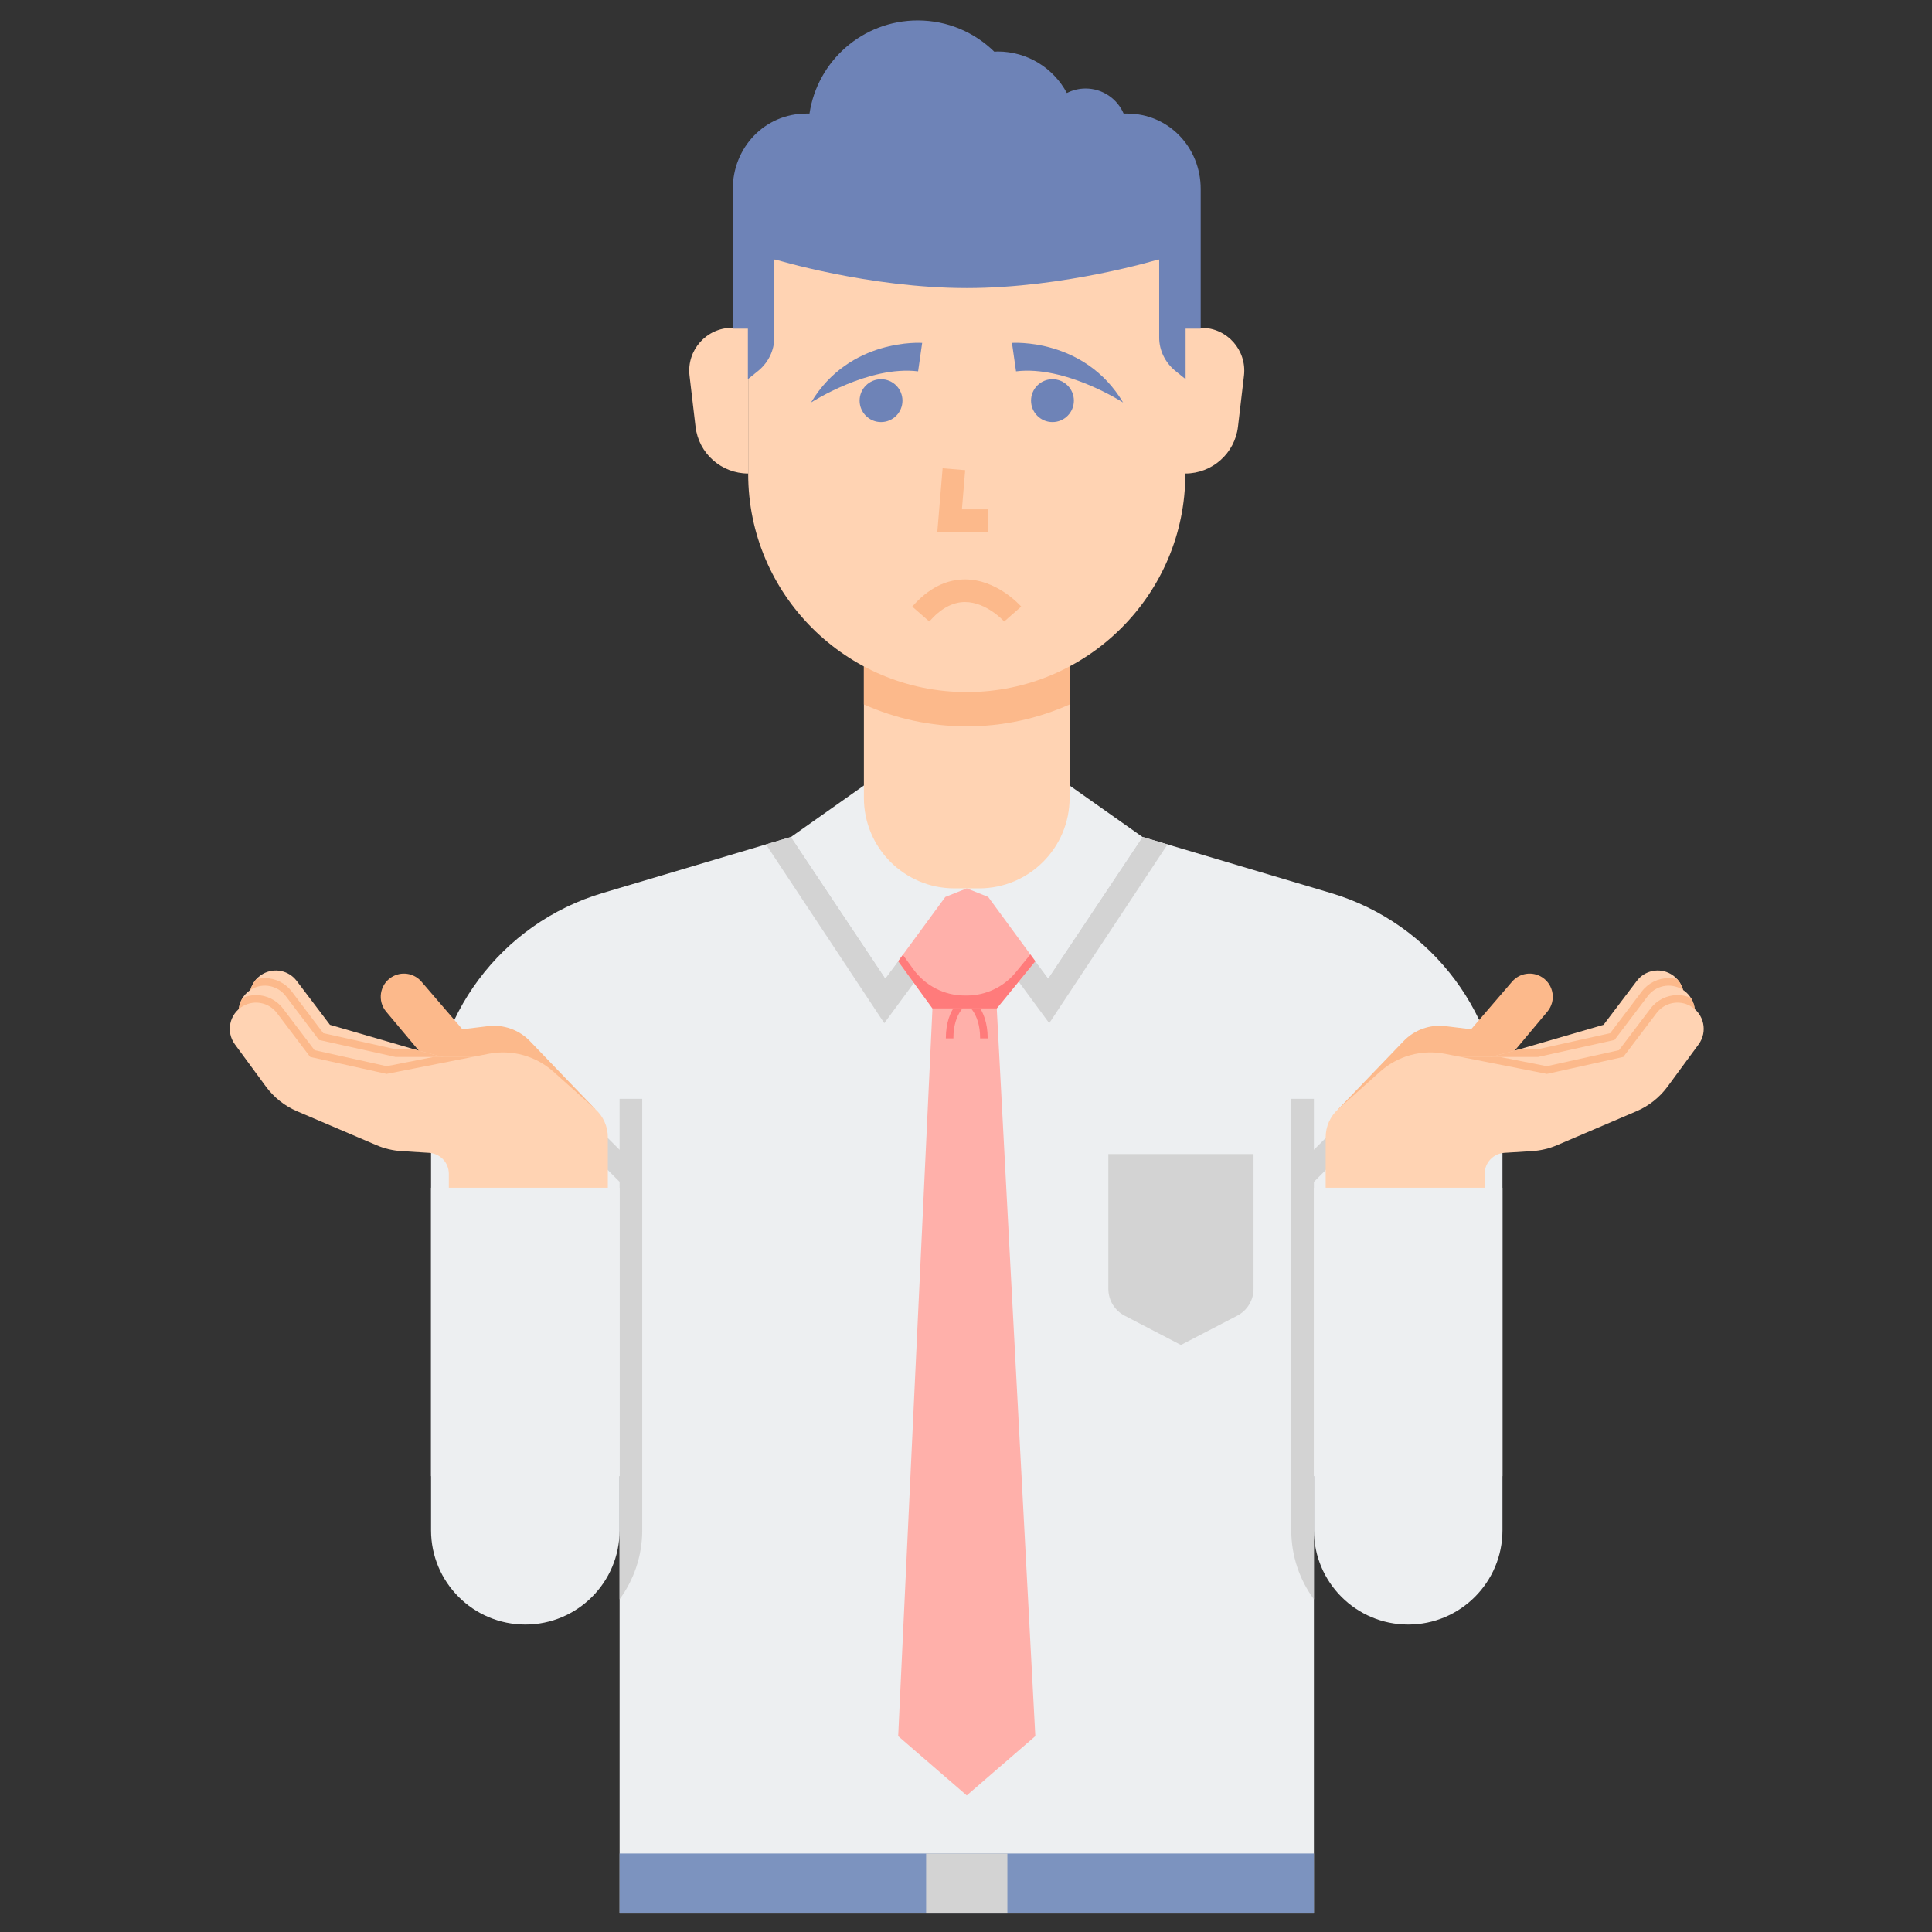 <svg id="Layer_1" enable-background="new 0 0 512 512" height="512" viewBox="0 0 512 512" width="512" xmlns="http://www.w3.org/2000/svg"><rect x="0" y="0" width="512" height="512" fill="#333333" stroke="none"/><path d="m352.71 236.664-49.944-14.864h-46.566-46.566l-49.944 14.864c-26.969 8.027-45.459 32.821-45.459 60.959v93.57h49.969v115.9h92 92v-115.9h49.968v-93.57c.001-28.138-18.489-52.932-45.458-60.959z" fill="#edeff1"/><path d="m164.2 291.194v13.518l-7.809-7.809-4.243 4.243 12.051 12.051v110.633c3.768-5.131 6-11.457 6-18.297v-114.34h-5.999z" fill="#d3d3d3"/><path d="m139.216 430.518c13.798 0 24.984-11.186 24.984-24.984v-90.764h-49.968v90.763c0 13.799 11.186 24.985 24.984 24.985z" fill="#edeff1"/><path d="m157.75 293.921-17.319-18.026c-2.873-2.99-6.985-4.456-11.102-3.958l-6.794.823-10.847-12.613c-1.998-2.323-5.404-2.816-7.979-1.155-3.101 2.001-3.747 6.267-1.377 9.096l8.662 10.339 4.871 4.871z" fill="#fcb98b"/><path d="m149.44 304.003v-15.615l-10.224-2.461-28.224-7.5-23.552-6.847-8.816-11.637c-2.107-2.782-5.952-3.568-8.982-1.836-3.604 2.059-4.609 6.798-2.151 10.143l8.214 11.178c2.118 2.882 4.969 5.143 8.257 6.548l21.052 8.997c2.101.898 4.341 1.429 6.621 1.571l12.554.779v6.681h25.251z" fill="#ffd3b3"/><path d="m67.916 259.5c.737-.193 1.497-.294 2.262-.294 2.786 0 5.453 1.325 7.134 3.544l8.373 11.051 19.319 4.293h4.843l1.146.333 28.224 7.5 6.141 1.478 3.176 4.344v12.254h-24.344v-6.681l-12.554-.779c-2.281-.141-4.52-.673-6.621-1.571l-21.052-8.997c-3.288-1.405-6.14-3.667-8.257-6.548l-8.214-11.178c-2.003-2.725-1.705-6.376.424-8.749z" fill="#fcb98b"/><path d="m146.534 308.018v-15.615l-9-12.309h-32.75l-20.25-4.5-8.816-11.637c-2.107-2.782-5.952-3.568-8.982-1.836-3.604 2.059-4.609 6.798-2.151 10.143l8.214 11.178c2.118 2.882 4.969 5.143 8.257 6.548l21.052 8.997c2.101.898 4.341 1.429 6.621 1.571l12.554.779v6.681z" fill="#ffd3b3"/><path d="m64.319 264.442c1.113-.478 2.312-.736 3.526-.736 2.786 0 5.454 1.325 7.135 3.544l8.372 11.051 19.124 4.25 12.458-2.457h22.601l9 12.309v15.615h-25.25v-6.681l-12.554-.779c-2.281-.141-4.52-.673-6.621-1.571l-21.052-8.997c-3.288-1.405-6.14-3.666-8.257-6.548l-8.214-11.178c-1.76-2.392-1.738-5.494-.268-7.822z" fill="#fcb98b"/><path d="m161.083 314.77v-13.396c0-2.846-1.212-5.556-3.333-7.454l-11.107-9.934c-4.677-4.183-11.046-5.929-17.203-4.715l-26.99 5.322-20.25-4.5-8.816-11.637c-2.107-2.782-5.952-3.568-8.982-1.836-3.604 2.059-4.609 6.798-2.151 10.143l8.214 11.178c2.118 2.882 4.969 5.143 8.257 6.548l21.052 8.997c2.101.898 4.341 1.429 6.621 1.571l7.33.455c2.936.182 5.223 2.616 5.223 5.557v3.701z" fill="#ffd3b3"/><path d="m348.2 313.197 12.051-12.051-4.243-4.243-7.809 7.808v-13.518h-6v114.34c0 6.84 2.232 13.166 6 18.297v-110.633z" fill="#d3d3d3"/><path d="m164.2 491.194v15.9h92 92v-15.9h-92z" fill="#7c93bf"/><path d="m245.434 491.194h21.532v15.9h-21.532z" fill="#d3d3d3"/><path d="m302.766 221.8-24.986 37.48-3.408-4.543-4.422 5.405 8.109 11.004 31.353-47.368z" fill="#d3d3d3"/><path d="m209.635 221.8 24.986 37.48 3.407-4.543 4.423 5.405-8.109 11.004-31.353-47.368z" fill="#d3d3d3"/><path d="m264.151 267.23 10.221 192.864-18.172 15.711-18.172-15.711 9.086-192.864z" fill="#ffb0aa"/><path d="m261.743 275.18h-2c0-7.164-3.834-9.246-3.998-9.331l.902-1.785c.208.104 5.096 2.645 5.096 11.116z" fill="#ff7b7b"/><path d="m252.657 275.18h-2c0-8.471 4.888-11.012 5.096-11.116l.902 1.785c-.163.085-3.998 2.168-3.998 9.331z" fill="#ff7b7b"/><path d="m228.942 208.171-19.307 13.629 24.986 37.48 15.901-21.579 5.678-2.272z" fill="#edeff1"/><path d="m283.458 208.171 19.308 13.629-24.986 37.48-15.901-21.579-5.679-2.272z" fill="#edeff1"/><path d="m259.458 235.429h-6.516c-13.255 0-24-10.745-24-24v-39.38h54.516v39.38c0 13.255-10.745 24-24 24z" fill="#ffd3b3"/><path d="m228.942 186.684c8.334 3.721 17.554 5.809 27.258 5.809s18.924-2.087 27.258-5.809v-14.635h-54.516z" fill="#fcb98b"/><path d="m314.123 125.587c0 31.933-25.99 57.82-57.923 57.82s-57.923-25.887-57.923-57.82v-56.891h115.846z" fill="#ffd3b3"/><g fill="#6e83b7"><path d="m244.385 90.868s-19.215-1.378-29.451 15.801c0 0 15.265-9.876 28.374-8.259z"/><path d="m268.182 90.868s19.215-1.378 29.451 15.801c0 0-15.265-9.876-28.374-8.259z"/><circle cx="233.485" cy="106.176" r="5.679"/><circle cx="278.915" cy="106.176" r="5.679"/></g><path d="m314.123 86.868h4.264c6.799 0 12.074 5.933 11.28 12.684l-1.591 13.523c-.832 7.075-6.829 12.408-13.953 12.408z" fill="#ffd3b3"/><path d="m198.277 86.868h-4.264c-6.798 0-12.074 5.933-11.28 12.684l1.591 13.523c.832 7.075 6.829 12.408 13.953 12.408z" fill="#ffd3b3"/><path d="m261.879 237.701-5.679-2.272-5.678 2.272-12.494 17.036 9.086 12.493h9.086 7.951l10.221-12.493z" fill="#ffb0aa"/><path d="m269.185 257.67c-3.186 3.895-7.953 6.153-12.985 6.153h-.543c-5.368 0-10.411-2.568-13.568-6.909l-2.817-3.873-1.244 1.697 9.086 12.493h9.086 7.95l10.222-12.493-1.318-1.797z" fill="#ff7b7b"/><path d="m261.879 140.977h-13.482l1.406-16.878 5.98.498-.866 10.38h6.962z" fill="#fcb98b"/><path d="m298.666 30.094h-.892c-1.681-3.904-5.56-6.639-10.08-6.639-1.787 0-3.469.436-4.96 1.194-3.498-6.545-10.393-11.001-18.333-11.001-.304 0-.601.033-.902.046-5.232-5.119-12.388-8.279-20.286-8.279-14.551 0-26.598 10.712-28.69 24.68h-.79c-11.046 0-19.534 8.954-19.534 20v18.602 18.398h4v13.389l2.82-2.273c2.59-2.158 4.18-5.355 4.18-8.726v-20.789s25 7.648 51 7.648 51-7.648 51-7.648v20.789c0 3.371 1.59 6.568 4.18 8.726l2.82 2.273v-13.39h4v-18.398-18.602c.001-11.046-8.487-20-19.533-20z" fill="#6e83b7"/><path d="m266.118 164.712c-.046-.052-4.653-5.168-10.376-5.168-.012 0-.022 0-.034 0-3.274.011-6.448 1.748-9.434 5.16l-4.516-3.951c4.186-4.783 8.891-7.209 13.983-7.209 8.479 0 14.627 6.915 14.885 7.209l-4.516 3.951 2.258-1.976z" fill="#fcb98b"/><path d="m373.185 430.518c-13.798 0-24.984-11.186-24.984-24.984v-90.764h49.968v90.763c0 13.799-11.186 24.985-24.984 24.985z" fill="#edeff1"/><path d="m354.651 293.921 17.319-18.026c2.873-2.99 6.985-4.456 11.102-3.958l6.794.823 10.847-12.613c1.998-2.323 5.404-2.816 7.978-1.155 3.101 2.001 3.747 6.267 1.377 9.096l-8.662 10.339-4.871 4.871z" fill="#fcb98b"/><path d="m362.961 304.003v-15.615l10.224-2.461 28.224-7.5 23.552-6.848 8.816-11.637c2.107-2.782 5.952-3.568 8.982-1.836 3.604 2.059 4.609 6.798 2.151 10.143l-8.214 11.178c-2.117 2.882-4.969 5.143-8.257 6.548l-21.052 8.997c-2.101.898-4.341 1.429-6.621 1.571l-12.554.779v6.681z" fill="#ffd3b3"/><path d="m444.484 259.5c-.737-.193-1.497-.294-2.262-.294-2.786 0-5.453 1.325-7.134 3.544l-8.373 11.051-19.319 4.293h-4.843l-1.146.333-28.224 7.5-6.141 1.478-3.176 4.344v12.254h24.344v-6.681l12.554-.779c2.281-.141 4.52-.673 6.621-1.571l21.052-8.997c3.288-1.405 6.14-3.667 8.257-6.548l8.214-11.178c2.004-2.725 1.706-6.376-.424-8.749z" fill="#fcb98b"/><path d="m365.867 308.018v-15.615l9-12.309h32.75l20.25-4.5 8.816-11.637c2.107-2.782 5.952-3.568 8.982-1.836 3.604 2.059 4.609 6.798 2.151 10.143l-8.214 11.178c-2.118 2.882-4.969 5.143-8.257 6.548l-21.052 8.997c-2.101.898-4.341 1.429-6.621 1.571l-12.554.779v6.681z" fill="#ffd3b3"/><path d="m448.082 264.442c-1.113-.478-2.312-.736-3.526-.736-2.786 0-5.454 1.325-7.135 3.544l-8.372 11.051-19.124 4.25-12.458-2.457h-22.601l-9 12.309v15.615h25.25v-6.681l12.554-.779c2.281-.141 4.52-.673 6.621-1.571l21.052-8.997c3.288-1.405 6.14-3.666 8.257-6.548l8.214-11.178c1.76-2.392 1.737-5.494.268-7.822z" fill="#fcb98b"/><path d="m351.318 314.77v-13.396c0-2.846 1.212-5.556 3.333-7.454l11.107-9.934c4.677-4.183 11.046-5.929 17.203-4.715l26.99 5.322 20.25-4.5 8.816-11.637c2.107-2.782 5.952-3.568 8.982-1.836 3.604 2.059 4.609 6.798 2.151 10.143l-8.214 11.178c-2.117 2.882-4.969 5.143-8.257 6.548l-21.052 8.997c-2.101.898-4.341 1.429-6.621 1.571l-7.331.455c-2.936.182-5.223 2.616-5.223 5.557v3.701z" fill="#ffd3b3"/><path d="m312.964 356.428 14.927-7.759c2.648-1.377 4.31-4.113 4.31-7.098v-35.733h-19.237-19.237v35.733c0 2.985 1.658 5.72 4.306 7.096 5.671 2.947 14.931 7.761 14.931 7.761z" fill="#d3d3d3"/></svg>